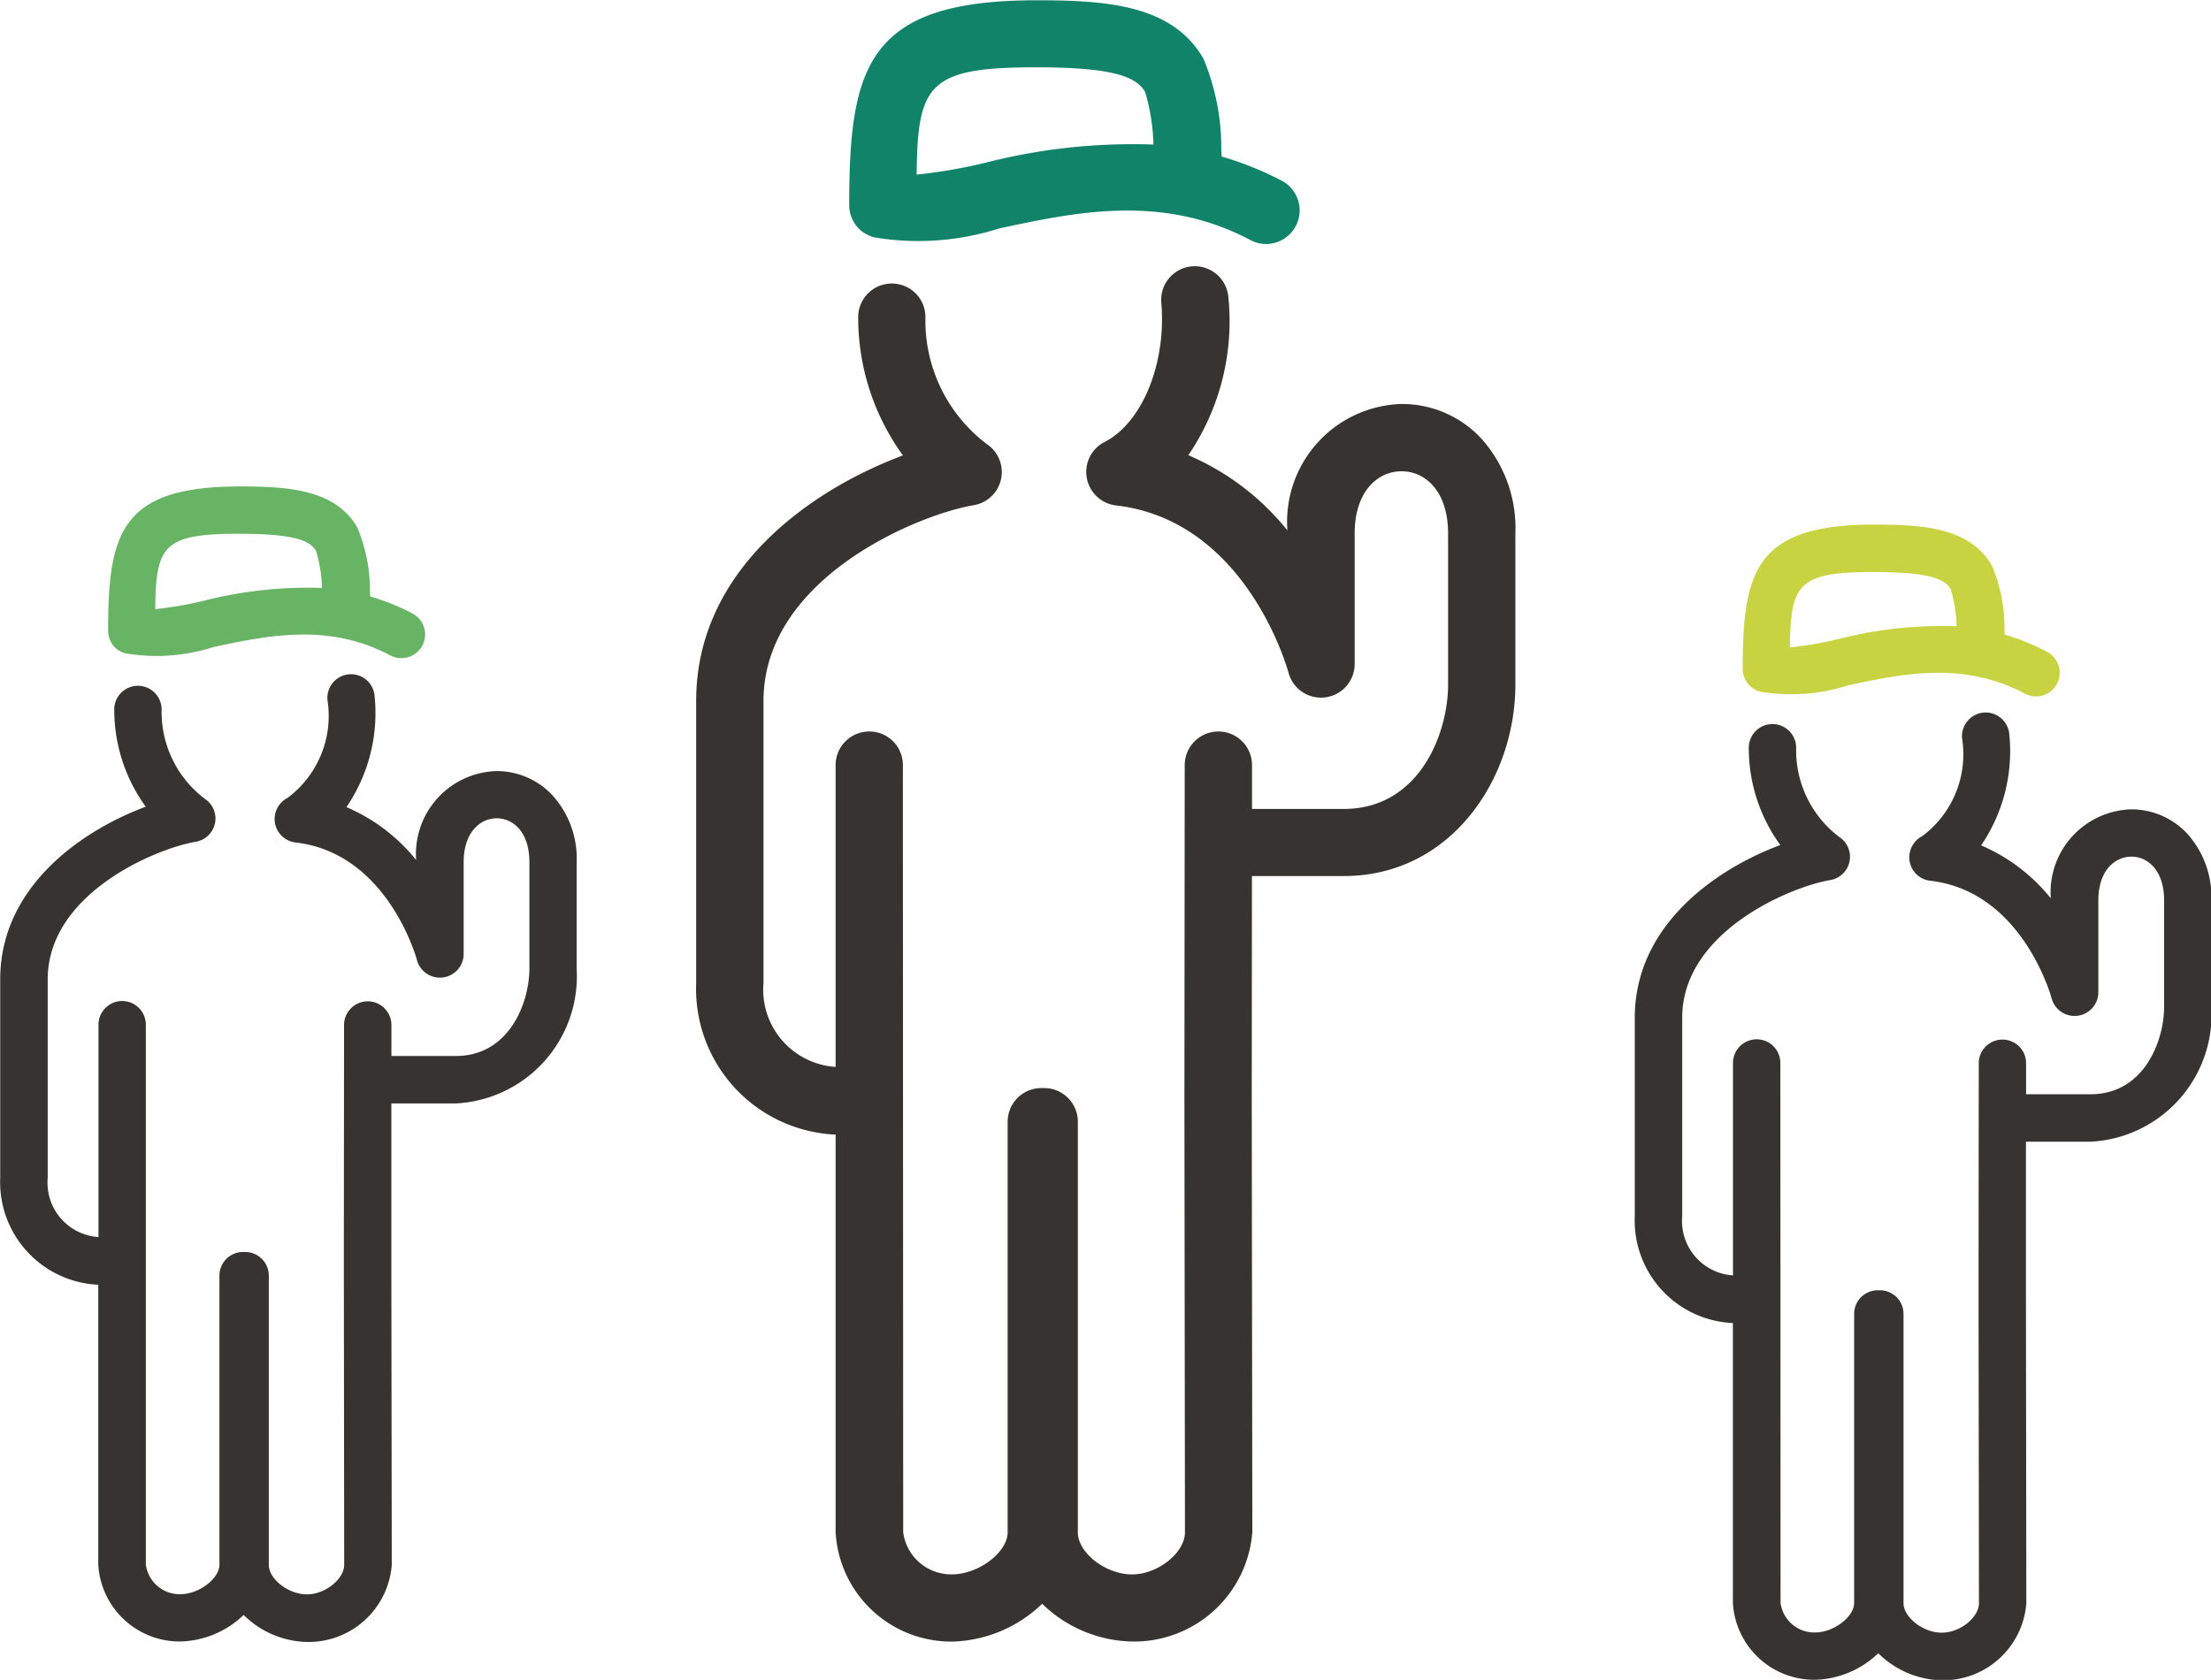 <?xml version="1.0" encoding="UTF-8"?> <svg xmlns="http://www.w3.org/2000/svg" viewBox="0 0 64.233 48.813"><g id="job-creation" transform="translate(-957.33 -1384.326)"><g id="person3" transform="translate(977.551 1384.326)"><path id="body" d="M-9595.23-7980.2a3.9,3.9,0,0,1-2.627,1.1,3.365,3.365,0,0,1-3.374-3.179l0-11.553a4.24,4.24,0,0,1-4.051-4.412v-8.193c0-3.836,3.373-6.15,6.007-7.13a6.821,6.821,0,0,1-1.3-4.018.975.975,0,0,1,.976-.977.974.974,0,0,1,.977.977,4.5,4.5,0,0,0,1.776,3.683.977.977,0,0,1,.422,1.018.978.978,0,0,1-.795.763c-1.631.274-6.107,2.129-6.107,5.685v8.193a2.25,2.25,0,0,0,2.095,2.444l0-8.77a.977.977,0,0,1,.977-.977.974.974,0,0,1,.977.977l.009,22.29a1.405,1.405,0,0,0,1.42,1.225c.77,0,1.615-.641,1.615-1.225v-11.927a.977.977,0,0,1,.978-.978h.083a.977.977,0,0,1,.978.978v11.929c0,.6.81,1.225,1.576,1.225.746,0,1.536-.629,1.536-1.225,0,0-.016-12.615-.016-12.652l.009-9.641a.978.978,0,0,1,.978-.976.977.977,0,0,1,.977.977v1.274h2.664c2.21,0,3.032-2.213,3.032-3.607v-4.393c0-1.253-.677-1.812-1.351-1.812s-1.363.56-1.363,1.813v3.787a.976.976,0,0,1-.849.969.976.976,0,0,1-1.072-.715c-.05-.179-1.256-4.428-5.012-4.861a.979.979,0,0,1-.849-.8.975.975,0,0,1,.517-1.044c1.095-.557,1.8-2.295,1.648-4.043a.976.976,0,0,1,.887-1.06.977.977,0,0,1,1.06.887,6.919,6.919,0,0,1-1.162,4.6,7.456,7.456,0,0,1,2.878,2.184,3.423,3.423,0,0,1,3.317-3.672,3.142,3.142,0,0,1,2.313,1,3.9,3.9,0,0,1,.993,2.763v4.393c0,2.733-1.866,5.561-4.988,5.561h-2.665l-.006,6.412.017,12.652a3.445,3.445,0,0,1-3.492,3.179A3.843,3.843,0,0,1-9595.23-7980.2Z" transform="translate(9605.286 8026.801)" fill="#373333"></path><path id="cap" d="M-9593.635-7998.2c-2.559-1.353-5.075-.811-7.3-.335a7.72,7.72,0,0,1-3.632.257,1.029,1.029,0,0,1-.238-.1s0,0,0,0a.083.083,0,0,0-.014-.009l-.012-.008-.006,0a1.029,1.029,0,0,1-.2-.165h0a.093.093,0,0,0-.012-.016l-.006-.006-.009-.01a.046.046,0,0,0-.009-.012s0,0,0,0a.971.971,0,0,1-.214-.609c0-4.047.536-5.953,5.435-5.953,2.04,0,3.948.129,4.853,1.69a6.723,6.723,0,0,1,.521,2.674l.013.179a9.107,9.107,0,0,1,1.743.7.975.975,0,0,1,.408,1.318.978.978,0,0,1-.865.521A.978.978,0,0,1-9593.635-7998.2Zm-9.693-1.9a15.013,15.013,0,0,0,1.987-.343,17.284,17.284,0,0,1,4.893-.531,5.926,5.926,0,0,0-.241-1.526c-.25-.431-.883-.718-3.162-.718C-9603-8003.221-9603.3-8002.72-9603.328-8000.1Z" transform="translate(9609.737 8005.174)" fill="#118369"></path></g><g id="person2" transform="translate(957.33 1398.456)"><path id="body-2" data-name="body" d="M-9561.9-8012.971a2.744,2.744,0,0,1-1.849.771,2.369,2.369,0,0,1-2.374-2.236l0-8.13a2.985,2.985,0,0,1-2.849-3.105v-5.767c0-2.7,2.374-4.329,4.228-5.019a4.8,4.8,0,0,1-.915-2.826.687.687,0,0,1,.688-.687.687.687,0,0,1,.688.688,3.169,3.169,0,0,0,1.25,2.592.683.683,0,0,1,.3.715.688.688,0,0,1-.559.537c-1.149.193-4.3,1.5-4.3,4v5.767a1.583,1.583,0,0,0,1.475,1.719l0-6.171a.689.689,0,0,1,.688-.688.689.689,0,0,1,.688.688l0,15.688a.989.989,0,0,0,1,.861c.543,0,1.138-.451,1.138-.861v-8.395a.687.687,0,0,1,.687-.688h.059a.687.687,0,0,1,.688.688v8.4c0,.419.57.861,1.11.861.524,0,1.08-.442,1.08-.861,0,0-.01-8.879-.01-8.9l.006-6.785a.69.69,0,0,1,.688-.687.689.689,0,0,1,.688.688v.9h1.875c1.554,0,2.134-1.558,2.134-2.54v-3.092c0-.88-.478-1.274-.949-1.274s-.961.395-.961,1.274v2.667a.689.689,0,0,1-.6.683.689.689,0,0,1-.755-.5c-.035-.126-.882-3.115-3.526-3.421a.689.689,0,0,1-.6-.561.693.693,0,0,1,.366-.736,2.971,2.971,0,0,0,1.158-2.845.688.688,0,0,1,.625-.745.687.687,0,0,1,.744.625,4.85,4.85,0,0,1-.818,3.234,5.231,5.231,0,0,1,2.026,1.537,2.41,2.41,0,0,1,2.337-2.584,2.207,2.207,0,0,1,1.626.708,2.729,2.729,0,0,1,.7,1.942v3.092a3.7,3.7,0,0,1-3.509,3.915h-1.875l0,4.512.012,8.9a2.425,2.425,0,0,1-2.458,2.237A2.7,2.7,0,0,1-9561.9-8012.971Z" transform="translate(9568.978 8045.768)" fill="#373333"></path><path id="cap-2" data-name="cap" d="M-9560.778-8025.638c-1.8-.951-3.572-.571-5.134-.237a5.417,5.417,0,0,1-2.562.18.555.555,0,0,1-.083-.029.685.685,0,0,1-.283-.221v0l-.007-.009a.055.055,0,0,0,0-.008l0,0a.686.686,0,0,1-.121-.391c0-2.848.378-4.19,3.824-4.19,1.436,0,2.777.093,3.415,1.191a4.722,4.722,0,0,1,.367,1.881l.009.126a6.475,6.475,0,0,1,1.227.494.689.689,0,0,1,.287.931.683.683,0,0,1-.608.365A.7.7,0,0,1-9560.778-8025.638Zm-6.821-1.34a10.633,10.633,0,0,0,1.4-.241,12.192,12.192,0,0,1,3.444-.374,4.123,4.123,0,0,0-.171-1.074c-.174-.3-.619-.5-2.225-.5C-9567.372-8029.172-9567.579-8028.819-9567.6-8026.978Z" transform="translate(9572.109 8030.548)" fill="#66b464"></path></g><g id="person1" transform="translate(1004.821 1399.569)"><path id="body-3" data-name="body" d="M-9647.175-8014.973a2.74,2.74,0,0,1-1.849.772,2.367,2.367,0,0,1-2.374-2.237l0-8.129a2.982,2.982,0,0,1-2.85-3.105v-5.766c0-2.7,2.373-4.329,4.228-5.019a4.791,4.791,0,0,1-.916-2.826.688.688,0,0,1,.688-.689.688.688,0,0,1,.688.689,3.16,3.16,0,0,0,1.25,2.59.688.688,0,0,1,.3.717.687.687,0,0,1-.56.537c-1.148.192-4.3,1.5-4.3,4v5.766a1.584,1.584,0,0,0,1.475,1.721l0-6.172a.689.689,0,0,1,.688-.688.687.687,0,0,1,.688.688l.006,15.686a.988.988,0,0,0,1,.862c.542,0,1.138-.45,1.138-.862v-8.395a.685.685,0,0,1,.687-.686h.061a.685.685,0,0,1,.686.686v8.4c0,.42.571.863,1.11.863s1.082-.443,1.082-.863c0,0-.012-8.877-.012-8.9l.006-6.784a.688.688,0,0,1,.688-.687.685.685,0,0,1,.687.688v.9h1.876c1.554,0,2.134-1.556,2.134-2.538v-3.092c0-.881-.478-1.274-.95-1.274s-.961.394-.961,1.274v2.667a.688.688,0,0,1-.6.682.688.688,0,0,1-.755-.5c-.035-.126-.883-3.117-3.526-3.422a.685.685,0,0,1-.6-.561.69.69,0,0,1,.365-.735,2.967,2.967,0,0,0,1.157-2.846.691.691,0,0,1,.626-.745.69.69,0,0,1,.746.625,4.864,4.864,0,0,1-.818,3.234,5.25,5.25,0,0,1,2.024,1.538,2.411,2.411,0,0,1,2.337-2.585,2.213,2.213,0,0,1,1.627.707,2.745,2.745,0,0,1,.7,1.944v3.092a3.7,3.7,0,0,1-3.508,3.914h-1.878l0,4.513.011,8.9a2.424,2.424,0,0,1-2.457,2.238A2.7,2.7,0,0,1-9647.175-8014.973Z" transform="translate(9654.25 8047.769)" fill="#373333"></path><path id="cap-3" data-name="cap" d="M-9646.052-8027.639c-1.8-.952-3.572-.571-5.134-.236a5.45,5.45,0,0,1-2.558.182.9.9,0,0,1-.1-.038.687.687,0,0,1-.4-.648c0-2.834.386-4.168,3.823-4.168,1.436,0,2.777.091,3.417,1.19a4.672,4.672,0,0,1,.365,1.882l.009.125a6.4,6.4,0,0,1,1.228.5.687.687,0,0,1,.287.929.689.689,0,0,1-.609.366A.706.706,0,0,1-9646.052-8027.639Zm-6.821-1.34a10.654,10.654,0,0,0,1.4-.24,12.116,12.116,0,0,1,3.443-.375,4.136,4.136,0,0,0-.17-1.074c-.175-.3-.621-.5-2.226-.5C-9652.646-8031.172-9652.853-8030.819-9652.873-8028.979Z" transform="translate(9657.382 8032.548)" fill="#c7d340"></path></g></g></svg> 